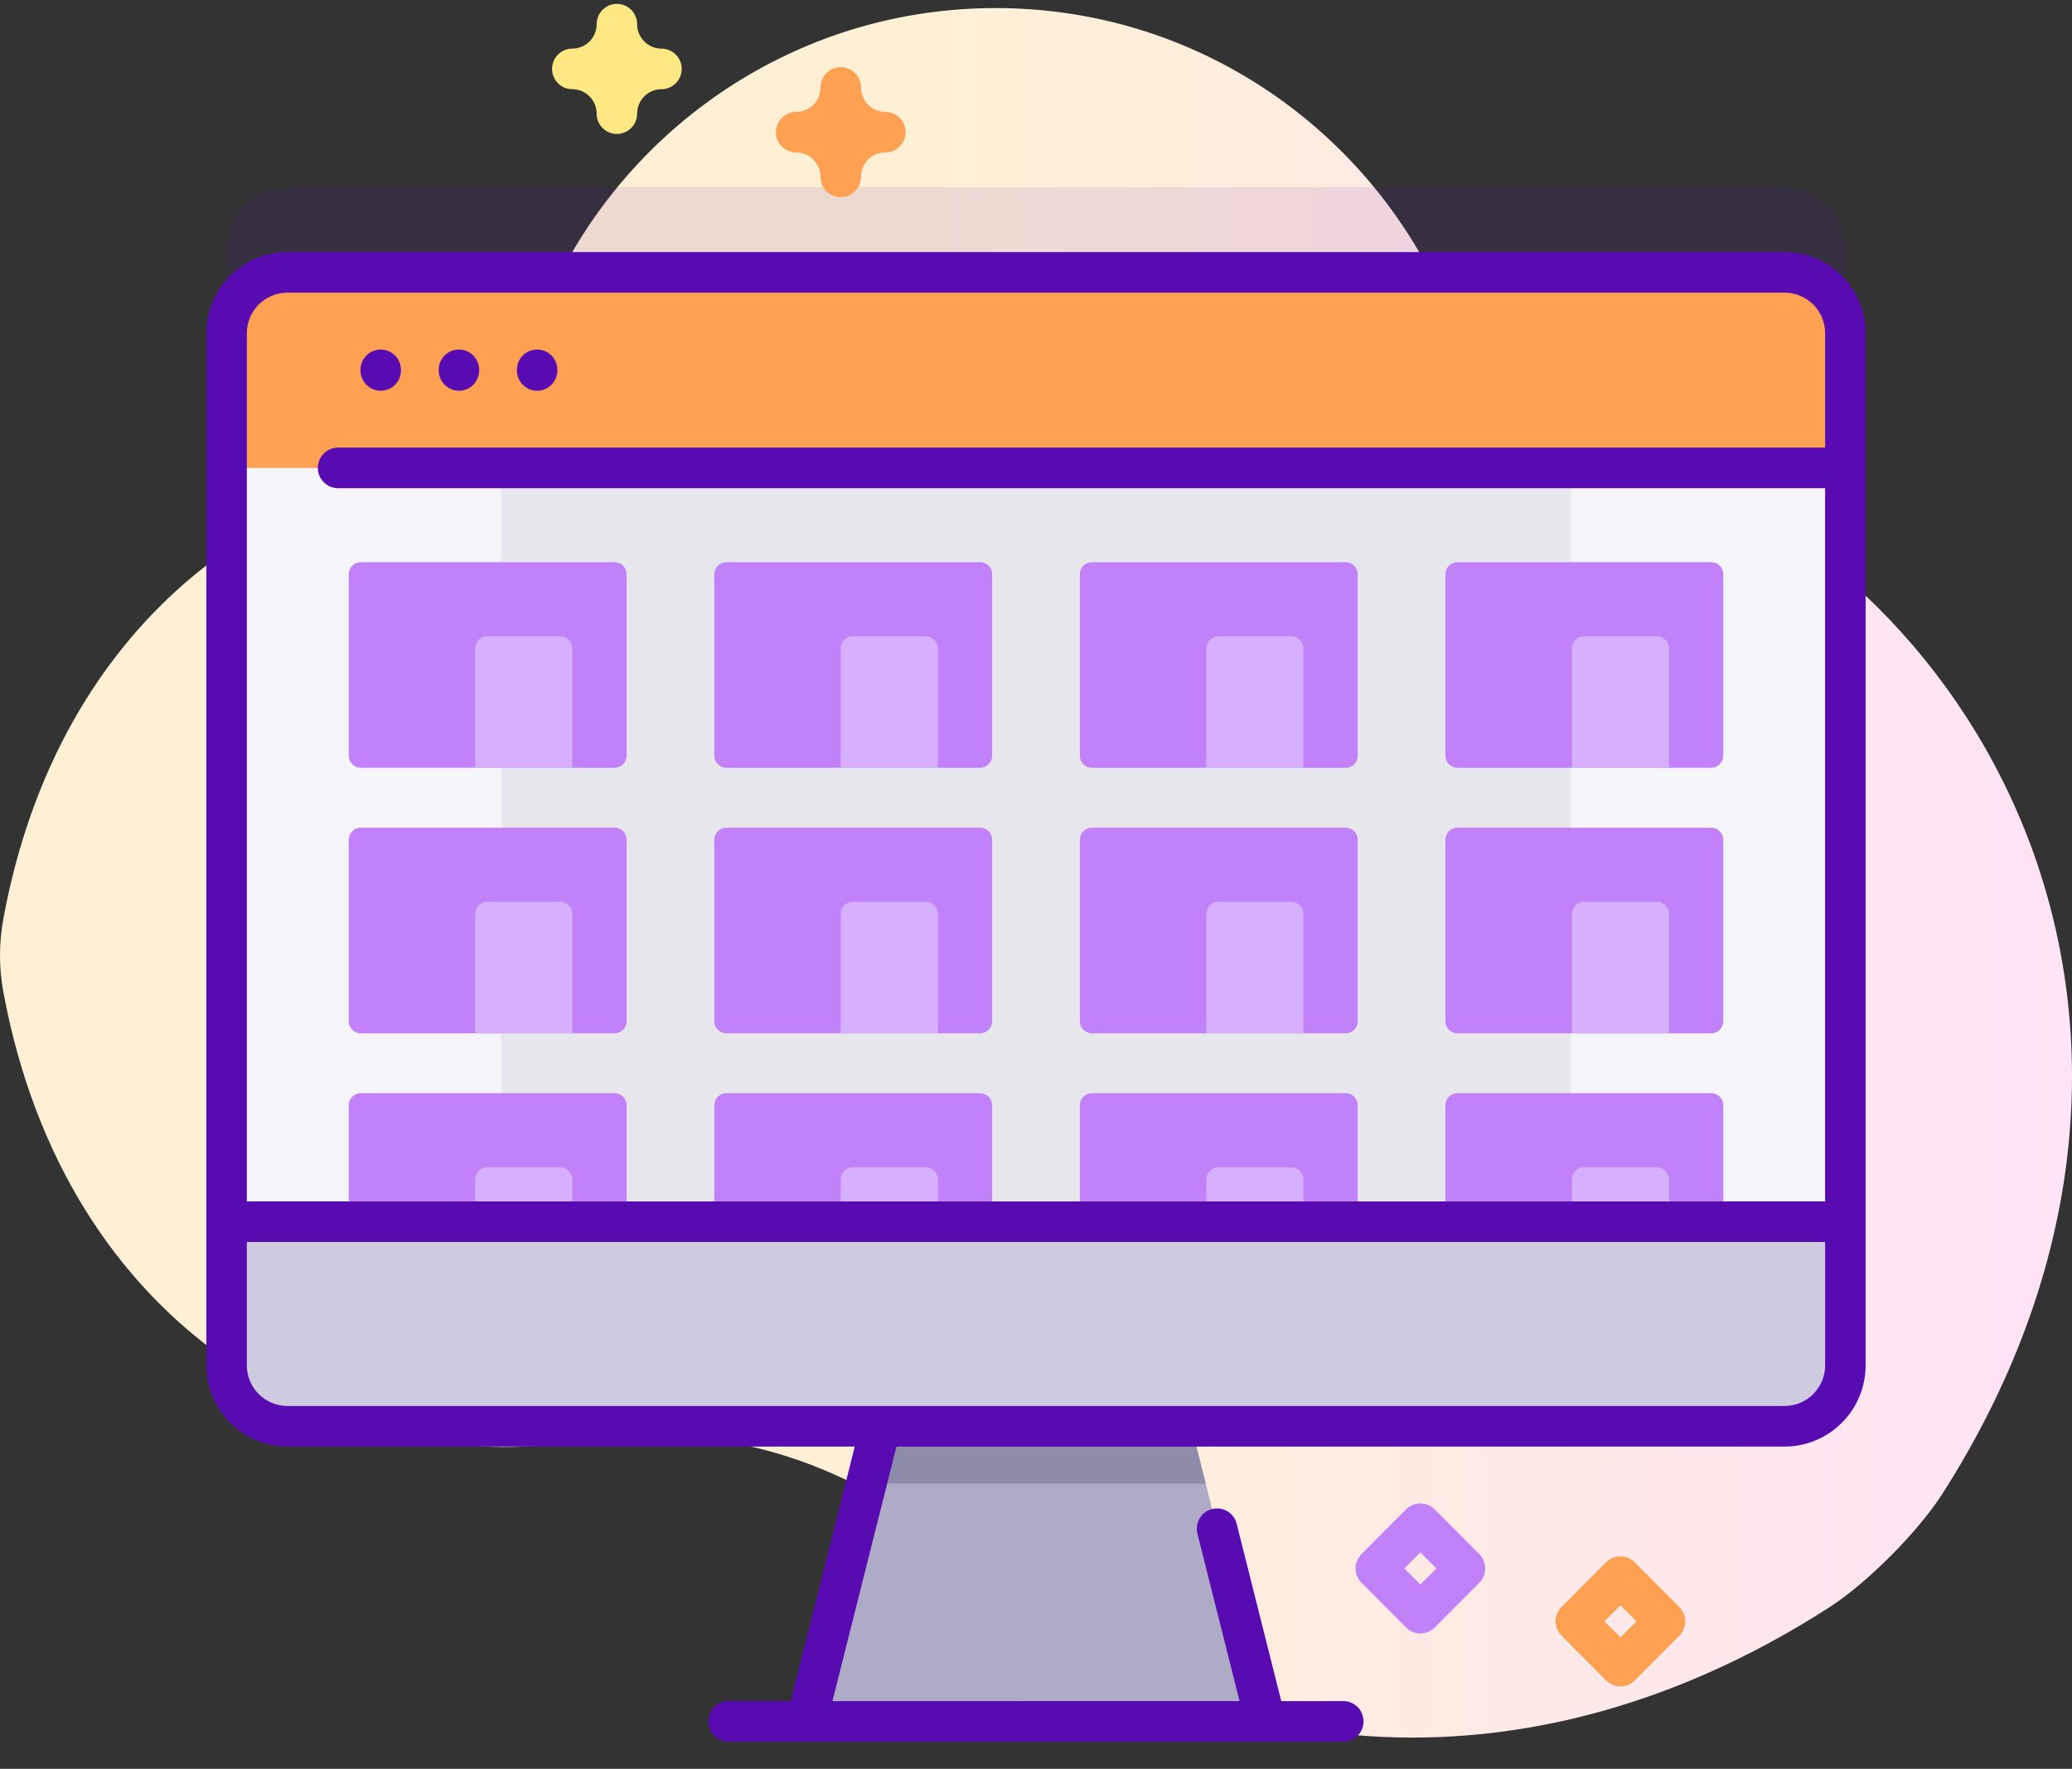 <svg xmlns="http://www.w3.org/2000/svg" width="89" height="76" viewBox="0 0 89 76">
    <rect x="0" y="0" width="89" height="76" fill="#333333" stroke="none"/>
    <defs>
        <linearGradient id="prefix__a" x1="42.131%" x2="166.474%" y1="50%" y2="50%">
            <stop offset=".07%" stop-color="#FFF0D5"/>
            <stop offset="51.12%" stop-color="#FFDFFF"/>
            <stop offset="100%" stop-color="#D9CEFF"/>
        </linearGradient>
    </defs>
    <g fill="none">
        <path fill="url(#prefix__a)" d="M70.962 19.755c-4.12-1.61-7.6-4.55-9.728-8.438C57.654 4.778 50.729.347 42.77.347c-8.262 0-15.41 4.774-18.857 11.723-2.111 4.256-5.704 7.598-10.097 9.377C7.324 24.077 1.873 30.085.144 39.48c-.19 1.031-.193 2.09-.003 3.122 2.685 14.576 14.323 21.006 24.915 19.3 5.933-.954 11.938 1.031 16.335 5.14 8.94 8.353 23.272 10.972 37.185 2.018 1.63-1.05 3.817-3.25 4.862-4.887 11.988-18.78 3.107-38.322-12.476-44.417z"/>
        <path fill="#590BB2" d="M79.266 10.655V55c0 1.444-1.169 2.616-2.608 2.616H12.342c-1.44 0-2.608-1.172-2.608-2.616V10.655c0-1.444 1.168-2.616 2.608-2.616h64.316c1.44 0 2.608 1.172 2.608 2.616z" opacity=".1"/>
        <path fill="#C182F9" d="M61.01 70.182c-.222 0-.444-.085-.614-.255l-1.915-1.922c-.34-.34-.34-.893 0-1.233l1.915-1.922c.34-.34.89-.34 1.229 0l1.915 1.922c.34.34.34.893 0 1.233l-1.915 1.922c-.17.17-.392.255-.614.255zm-.686-2.793l.687.688.686-.688-.686-.689-.687.689z"/>
        <path fill="#FFA052" d="M69.604 72.456c-.223 0-.445-.085-.615-.255l-1.915-1.922c-.34-.34-.34-.893 0-1.233l1.915-1.922c.163-.164.384-.255.615-.255.23 0 .452.092.615.255l1.915 1.922c.163.163.254.385.254.616 0 .232-.091.454-.254.617l-1.915 1.922c-.17.17-.393.255-.615.255zm-.686-2.794l.686.689.686-.689-.686-.688-.686.688zM36.113 8.473c-.48 0-.87-.391-.87-.873 0-.578-.469-1.05-1.045-1.05-.48 0-.87-.39-.87-.871 0-.482.39-.872.87-.872.576 0 1.046-.471 1.046-1.05 0-.482.389-.872.869-.872s.87.39.87.872c0 .579.468 1.05 1.045 1.05.48 0 .87.39.87.872 0 .481-.39.872-.87.872-.577 0-1.046.47-1.046 1.05 0 .481-.389.872-.869.872z"/>
        <path fill="#AFABC6" d="M54.358 73.961L34.642 73.961 37.212 63.74 38.585 58.28 50.415 58.28 51.788 63.74z"/>
        <path fill="#8E8CA8" d="M51.788 63.74L37.212 63.74 38.585 58.28 50.415 58.28z"/>
        <path fill="#F5F4F9" d="M79.266 14.318v44.346c0 1.444-1.169 2.616-2.608 2.616H12.342c-1.44 0-2.608-1.172-2.608-2.616V14.318c0-1.444 1.168-2.616 2.608-2.616h64.316c1.44 0 2.608 1.172 2.608 2.616z"/>
        <path fill="#E8E6ED" d="M21.525 11.702L67.475 11.702 67.475 52.491 21.525 52.491z"/>
        <path fill="#C182F9" d="M26.393 55.806H15.5c-.288 0-.522-.234-.522-.523v-7.791c0-.29.234-.524.522-.524h10.893c.288 0 .522.235.522.524v7.79c0 .29-.234.524-.522.524z"/>
        <path fill="#D6B0FF" d="M24.582 55.806h-4.171v-5.129c0-.289.233-.523.521-.523h3.129c.288 0 .521.234.521.523v5.129z"/>
        <path fill="#C182F9" d="M42.095 55.806H31.202c-.288 0-.521-.234-.521-.523v-7.791c0-.29.233-.524.521-.524h10.893c.288 0 .522.235.522.524v7.79c0 .29-.234.524-.522.524z"/>
        <path fill="#D6B0FF" d="M40.285 55.806h-4.172v-5.129c0-.289.233-.523.521-.523h3.13c.287 0 .52.234.52.523v5.129z"/>
        <path fill="#C182F9" d="M57.798 55.806H46.905c-.288 0-.522-.234-.522-.523v-7.791c0-.29.234-.524.522-.524h10.893c.288 0 .521.235.521.524v7.79c0 .29-.233.524-.521.524z"/>
        <path fill="#D6B0FF" d="M55.987 55.806h-4.171v-5.129c0-.289.233-.523.521-.523h3.129c.288 0 .521.234.521.523v5.129z"/>
        <path fill="#C182F9" d="M73.5 55.806H62.607c-.288 0-.522-.234-.522-.523v-7.791c0-.29.234-.524.522-.524H73.5c.288 0 .522.235.522.524v7.79c0 .29-.234.524-.522.524z"/>
        <path fill="#D6B0FF" d="M71.69 55.806h-4.172v-5.129c0-.289.233-.523.521-.523h3.13c.287 0 .52.234.52.523v5.129z"/>
        <path fill="#FFA052" d="M79.266 20.104v-5.786c0-1.445-1.168-2.616-2.608-2.616H12.342c-1.44 0-2.608 1.171-2.608 2.616v5.786h69.532z"/>
        <path fill="#CECAE0" d="M9.734 52.491v6.173c0 1.445 1.168 2.616 2.608 2.616h64.316c1.44 0 2.608-1.171 2.608-2.616V52.49H9.734z"/>
        <g fill="#590BB2">
            <path d="M7.489 5.974c.48 0 .869-.39.869-.872v-.026c0-.481-.39-.872-.87-.872s-.868.39-.868.872v.026c0 .481.389.872.869.872zM10.848 5.974c.48 0 .87-.39.87-.872v-.026c0-.481-.39-.872-.87-.872s-.869.39-.869.872v.026c0 .481.39.872.87.872zM14.207 5.974c.48 0 .87-.39.87-.872v-.026c0-.481-.39-.872-.87-.872s-.869.39-.869.872v.026c0 .481.39.872.87.872z" transform="translate(8.865 10.814)"/>
            <path d="M67.793.016H3.477C1.56.016 0 1.58 0 3.504V47.85c0 1.923 1.56 3.488 3.477 3.488H27.85L25.1 62.274h-2.665c-.48 0-.869.39-.869.872s.39.872.87.872h26.398c.48 0 .87-.39.87-.872 0-.481-.39-.872-.87-.872H46.17l-1.916-7.62c-.117-.467-.59-.75-1.055-.632-.466.118-.748.592-.63 1.06l1.809 7.192H26.892l2.75-10.936h38.151c1.917 0 3.477-1.565 3.477-3.489V3.504c0-1.923-1.56-3.488-3.477-3.488zM3.477 1.76h64.316c.958 0 1.738.782 1.738 1.744v4.914H5.657c-.48 0-.87.39-.87.872 0 .481.39.872.87.872H69.53v30.643H1.738v-37.3c0-.962.78-1.745 1.739-1.745zm64.316 47.834H3.477c-.959 0-1.739-.783-1.739-1.744v-5.3h67.793v5.3c0 .961-.78 1.744-1.738 1.744z" transform="translate(8.865 10.814)"/>
        </g>
        <path fill="#C182F9" d="M26.393 32.99H15.5c-.288 0-.522-.234-.522-.523v-7.79c0-.29.234-.524.522-.524h10.893c.288 0 .522.234.522.523v7.791c0 .29-.234.523-.522.523z"/>
        <path fill="#D6B0FF" d="M24.582 32.99h-4.171v-5.128c0-.29.233-.523.521-.523h3.129c.288 0 .521.234.521.523v5.128z"/>
        <path fill="#C182F9" d="M42.095 32.99H31.202c-.288 0-.521-.234-.521-.523v-7.79c0-.29.233-.524.521-.524h10.893c.288 0 .522.234.522.523v7.791c0 .29-.234.523-.522.523z"/>
        <path fill="#D6B0FF" d="M40.285 32.99h-4.172v-5.128c0-.29.233-.523.521-.523h3.13c.287 0 .52.234.52.523v5.128z"/>
        <path fill="#C182F9" d="M57.798 32.99H46.905c-.288 0-.522-.234-.522-.523v-7.79c0-.29.234-.524.522-.524h10.893c.288 0 .521.234.521.523v7.791c0 .29-.233.523-.521.523z"/>
        <path fill="#D6B0FF" d="M55.987 32.99h-4.171v-5.128c0-.29.233-.523.521-.523h3.129c.288 0 .521.234.521.523v5.128z"/>
        <path fill="#C182F9" d="M73.5 32.99H62.607c-.288 0-.522-.234-.522-.523v-7.79c0-.29.234-.524.522-.524H73.5c.288 0 .522.234.522.523v7.791c0 .29-.234.523-.522.523z"/>
        <path fill="#D6B0FF" d="M71.69 32.99h-4.172v-5.128c0-.29.233-.523.521-.523h3.13c.287 0 .52.234.52.523v5.128z"/>
        <path fill="#C182F9" d="M26.393 44.398H15.5c-.288 0-.522-.234-.522-.523v-7.79c0-.29.234-.524.522-.524h10.893c.288 0 .522.234.522.523v7.79c0 .29-.234.524-.522.524z"/>
        <path fill="#D6B0FF" d="M24.582 44.398h-4.171v-5.129c0-.289.233-.523.521-.523h3.129c.288 0 .521.234.521.523v5.129z"/>
        <path fill="#C182F9" d="M42.095 44.398H31.202c-.288 0-.521-.234-.521-.523v-7.79c0-.29.233-.524.521-.524h10.893c.288 0 .522.234.522.523v7.79c0 .29-.234.524-.522.524z"/>
        <path fill="#D6B0FF" d="M40.285 44.398h-4.172v-5.129c0-.289.233-.523.521-.523h3.13c.287 0 .52.234.52.523v5.129z"/>
        <path fill="#C182F9" d="M57.798 44.398H46.905c-.288 0-.522-.234-.522-.523v-7.79c0-.29.234-.524.522-.524h10.893c.288 0 .521.234.521.523v7.79c0 .29-.233.524-.521.524z"/>
        <path fill="#D6B0FF" d="M55.987 44.398h-4.171v-5.129c0-.289.233-.523.521-.523h3.129c.288 0 .521.234.521.523v5.129z"/>
        <path fill="#C182F9" d="M73.5 44.398H62.607c-.288 0-.522-.234-.522-.523v-7.79c0-.29.234-.524.522-.524H73.5c.288 0 .522.234.522.523v7.79c0 .29-.234.524-.522.524z"/>
        <path fill="#D6B0FF" d="M71.69 44.398h-4.172v-5.129c0-.289.233-.523.521-.523h3.13c.287 0 .52.234.52.523v5.129z"/>
        <path fill="#FFE783" d="M26.498 5.755c-.48 0-.87-.39-.87-.872 0-.579-.469-1.05-1.046-1.05-.48 0-.869-.39-.869-.872 0-.481.39-.872.87-.872.576 0 1.046-.47 1.046-1.05 0-.481.389-.872.869-.872s.869.391.869.873c0 .578.47 1.05 1.046 1.05.48 0 .869.39.869.871 0 .482-.39.872-.87.872-.576 0-1.045.471-1.045 1.05 0 .482-.39.872-.87.872z"/>
    </g>
</svg>

